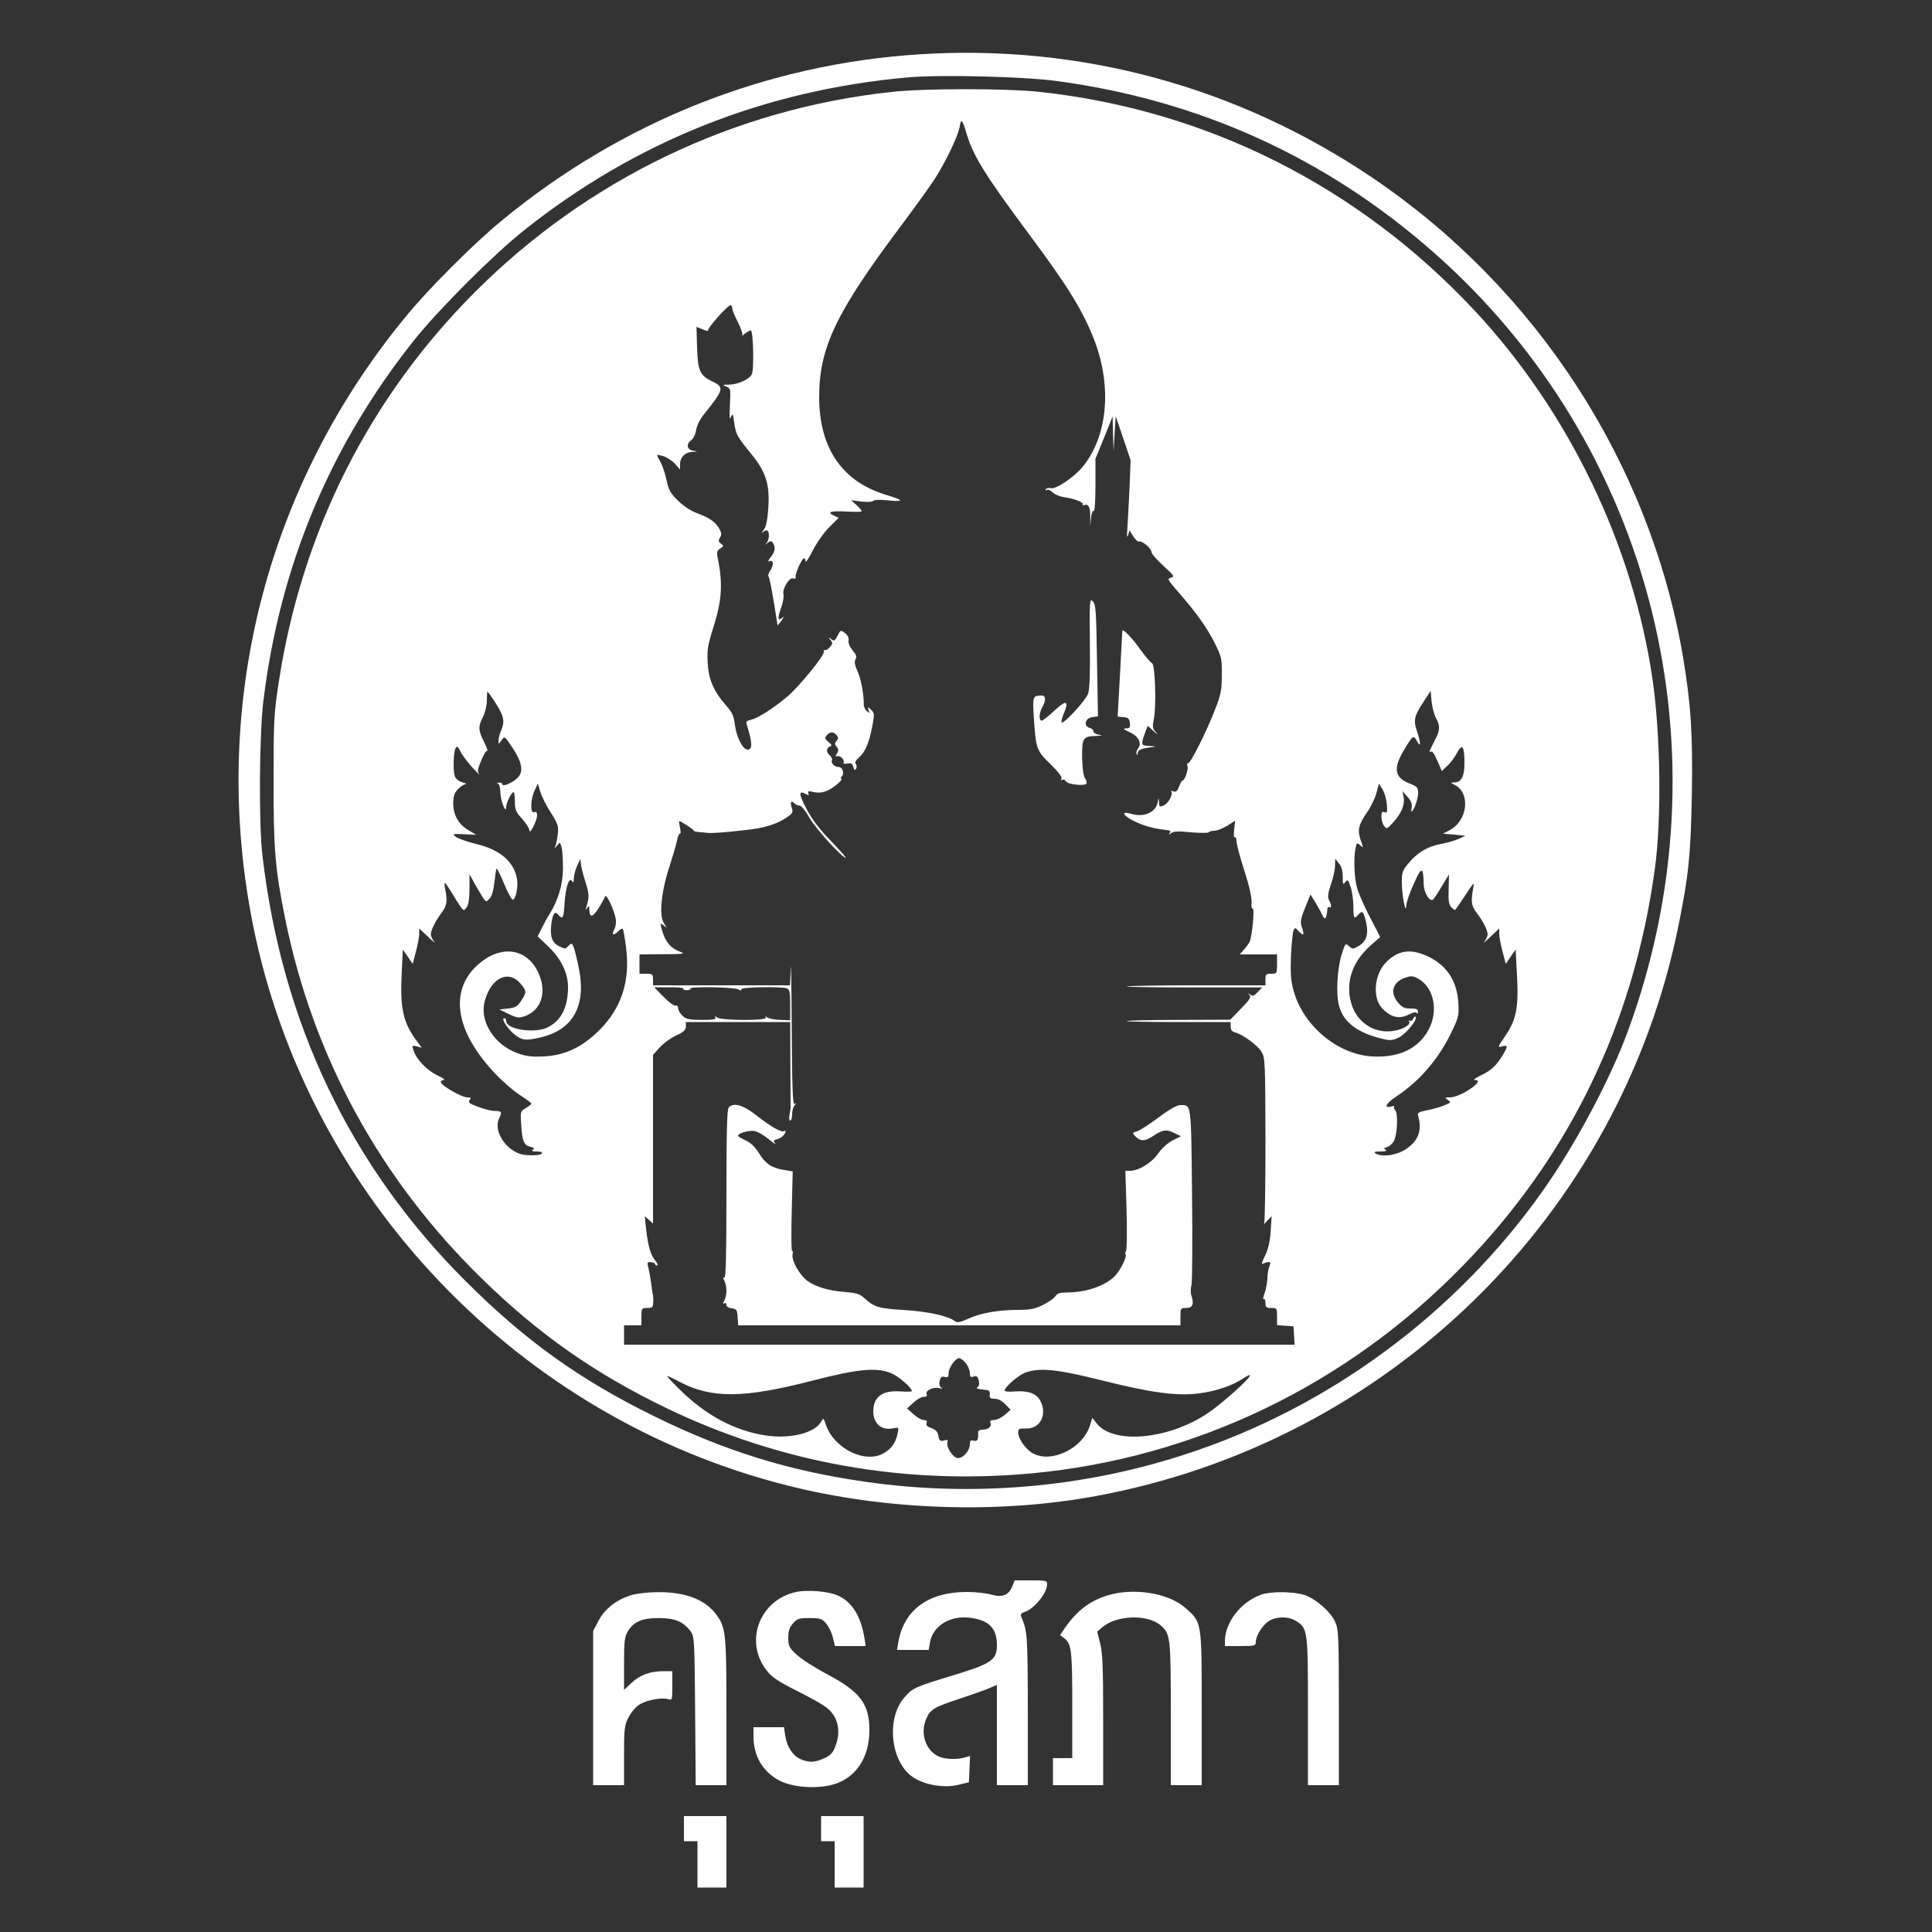 <?xml version="1.0" standalone="no"?>
<!DOCTYPE svg PUBLIC "-//W3C//DTD SVG 20010904//EN"
 "http://www.w3.org/TR/2001/REC-SVG-20010904/DTD/svg10.dtd">
<svg version="1.0" xmlns="http://www.w3.org/2000/svg"
 width="1000pt" height="1000pt" viewBox="0 0 1000 1000"
 preserveAspectRatio="xMidYMid meet">
<rect x="0" y="0" width="1000" height="1000" fill="#333333" stroke="none"/>
<g transform="translate(0,1000) scale(0.1,-0.1)"
fill="#ffffff" stroke="none">
<path d="M4761 9719 c-795 -50 -1547 -350 -2168 -864 -139 -114 -374 -349
-488 -488 -733 -886 -1021 -2032 -795 -3157 283 -1405 1372 -2548 2766 -2899
505 -128 1088 -148 1594 -55 1518 279 2717 1454 3019 2959 52 259 62 360 68
675 5 314 -5 468 -47 717 -172 997 -756 1898 -1605 2472 -696 471 -1509 693
-2344 640z m706 -138 c741 -99 1397 -397 1953 -887 1140 -1004 1536 -2597
1004 -4036 -91 -248 -274 -590 -441 -825 -449 -634 -1106 -1119 -1843 -1359
-533 -175 -1108 -224 -1665 -143 -397 57 -726 160 -1090 339 -385 189 -668
392 -976 700 -597 596 -951 1339 -1051 2205 -19 167 -16 617 5 795 85 700 345
1322 781 1870 128 160 406 438 566 566 581 463 1248 728 1995 794 166 14 588
4 762 -19z"/>
<path d="M4613 9524 c-814 -88 -1571 -452 -2153 -1034 -549 -549 -898 -1242
-1017 -2020 -25 -162 -27 -199 -27 -505 -1 -354 8 -465 60 -720 145 -716 492
-1350 1020 -1865 295 -288 584 -490 955 -669 588 -283 1229 -398 1889 -337
845 79 1632 457 2233 1076 551 566 883 1253 992 2050 36 256 30 694 -11 980
-101 699 -434 1389 -920 1911 -603 646 -1392 1042 -2259 1134 -174 18 -591 18
-762 -1z m391 -219 c35 -116 100 -219 334 -533 192 -258 271 -387 329 -540 89
-239 65 -491 -63 -648 -43 -53 -139 -118 -165 -111 -10 3 -22 0 -26 -5 -3 -7
-1 -8 5 -4 6 4 20 -2 31 -13 10 -10 36 -21 57 -24 55 -8 105 -27 98 -38 -3 -5
1 -6 9 -3 21 8 31 -13 30 -65 l0 -46 4 43 c2 23 8 40 14 37 5 -4 9 48 9 132
l0 139 45 109 44 110 2 -90 3 -90 5 90 6 90 39 -114 38 -113 -6 -152 c-4 -83
-9 -176 -11 -206 -3 -36 -2 -46 4 -30 l7 25 20 -31 c10 -17 24 -29 30 -27 16
5 64 -36 64 -54 0 -9 28 -41 62 -72 55 -50 59 -56 39 -61 -21 -5 -18 -9 34
-70 95 -108 154 -191 193 -270 35 -70 37 -80 36 -165 0 -79 -5 -101 -36 -180
-45 -116 -125 -275 -138 -275 -5 0 -7 -7 -4 -15 7 -16 -14 -75 -25 -75 -4 0
-12 -14 -18 -31 -9 -24 -16 -30 -30 -25 -9 4 -15 4 -11 1 12 -13 -13 -62 -37
-73 -23 -11 -25 -9 -26 16 -2 27 -2 27 -6 2 -10 -55 -72 -83 -139 -62 -53 16
-43 -9 14 -37 45 -23 97 -38 152 -45 40 -5 42 -5 34 -18 -6 -10 -4 -10 8 0 12
9 37 11 102 4 48 -4 89 -4 92 0 3 4 16 8 30 8 13 0 43 12 66 26 l41 26 -5 -46
c-3 -25 -2 -43 3 -40 5 3 9 -6 9 -20 0 -14 18 -83 41 -153 26 -81 39 -141 37
-165 -2 -20 1 -34 6 -31 11 7 -3 -145 -16 -172 -6 -11 -20 -30 -31 -42 l-20
-23 96 0 97 0 0 -50 c0 -49 -1 -50 -30 -50 -27 0 -30 -3 -30 -30 l0 -30 -362
0 c-199 0 -359 -3 -356 -6 4 -3 162 -5 353 -5 l348 0 -23 -24 c-19 -20 -26
-23 -39 -13 -13 10 -14 10 -4 -2 10 -11 2 -24 -44 -71 l-55 -57 -266 -1 c-145
0 -267 -3 -270 -6 -3 -3 117 -5 266 -5 l272 0 0 -24 c0 -16 7 -26 23 -30 38
-9 114 -65 136 -99 19 -31 20 -48 21 -456 0 -233 -3 -429 -7 -435 -5 -7 3 0
15 14 l24 25 -5 -79 c-4 -54 -13 -93 -30 -127 -13 -26 -19 -45 -13 -41 6 3 19
8 28 9 15 2 16 -1 8 -23 -6 -14 -10 -42 -10 -62 -1 -20 -7 -54 -14 -74 -8 -21
-10 -35 -5 -32 5 3 9 -6 9 -20 0 -22 4 -26 30 -26 29 0 30 -2 30 -44 l0 -45
43 -3 42 -3 3 -48 3 -47 -1735 0 -1736 0 0 50 0 50 45 0 45 0 0 45 c0 43 1 45
30 45 26 0 30 4 31 28 1 15 0 32 -1 37 -2 6 -6 35 -10 65 -4 30 -11 67 -15 82
-6 23 -4 27 14 25 12 -1 21 -5 21 -9 0 -4 5 -8 11 -8 6 0 1 12 -10 26 -25 32
-37 76 -47 164 l-7 65 22 -19 21 -19 0 436 0 437 34 38 c19 21 57 49 85 62 40
18 51 29 51 47 l0 23 270 0 270 0 1 -217 c1 -120 1 -220 1 -223 1 -3 -2 -20
-5 -37 -4 -19 -2 -33 3 -33 6 0 10 15 10 33 0 18 6 39 13 46 10 11 10 13 0 7
-10 -6 -13 76 -15 391 -1 219 -4 359 -5 311 l-4 -88 -354 0 -355 0 0 30 c0 28
-3 30 -35 30 l-35 0 0 50 0 50 123 1 c98 0 116 3 92 11 -55 19 -84 55 -102
126 -6 25 -5 26 12 12 18 -14 18 -14 1 12 -26 39 -13 165 29 293 18 55 36 117
40 137 4 21 11 36 15 33 4 -3 4 11 0 30 -4 19 -6 35 -5 35 9 0 75 -43 75 -48
0 -4 14 -8 30 -9 17 -1 36 -3 43 -4 26 -4 195 12 262 24 69 13 120 34 161 66
17 13 19 22 12 40 -10 28 -3 40 14 23 7 -7 19 -12 27 -12 9 0 32 -29 51 -63
31 -55 169 -207 188 -207 4 0 -31 39 -78 88 -59 60 -97 111 -125 164 -41 78
-42 98 -6 79 17 -9 20 -9 15 3 -4 12 1 13 29 6 26 -5 46 -3 74 10 34 16 83 60
66 60 -4 0 -2 5 4 11 15 15 4 49 -16 49 -22 0 -41 19 -35 35 3 6 -2 18 -11 25
-19 16 -19 39 0 46 12 5 11 9 -7 24 -19 15 -20 20 -9 34 17 20 35 20 51 1 10
-12 10 -18 0 -30 -10 -12 -10 -18 1 -31 10 -12 10 -20 1 -34 -9 -15 -9 -18 2
-14 15 6 40 -21 32 -34 -3 -5 6 -7 20 -4 20 4 26 0 31 -18 4 -16 8 -18 14 -9
4 7 4 18 -1 24 -7 8 -1 19 16 34 32 28 52 75 69 162 12 64 11 69 -7 86 -18 16
-19 16 -12 -3 7 -17 6 -17 -9 -5 -9 7 -17 23 -16 35 0 55 -15 135 -33 173 -14
31 -17 47 -10 60 8 13 4 24 -15 47 -15 18 -23 38 -21 51 3 13 -4 27 -18 38
-23 17 -24 17 -39 -14 -14 -27 -18 -29 -33 -17 -15 12 -16 11 -3 -5 12 -15 11
-20 -4 -37 -10 -11 -21 -17 -25 -15 -4 3 -7 -1 -6 -9 2 -21 -126 -177 -186
-229 -72 -61 -155 -115 -190 -122 -24 -6 -28 -10 -22 -28 28 -89 30 -127 4
-127 -26 0 -59 66 -67 133 -5 42 -14 61 -46 97 -63 72 -90 134 -94 220 -4 65
0 90 31 188 43 136 48 224 20 359 -5 25 -2 34 14 44 19 12 19 14 4 25 -14 10
-15 16 -5 32 9 15 8 25 -6 49 -22 34 -49 53 -116 78 -30 11 -69 37 -96 64 -39
38 -49 56 -59 106 -7 33 -21 75 -31 93 -24 43 -25 42 14 31 17 -5 44 -22 60
-39 l27 -30 0 27 c0 36 26 63 64 64 30 2 30 2 4 6 -33 5 -38 35 -10 55 10 7
22 30 25 51 3 22 19 54 34 74 110 137 114 148 51 178 -66 32 -76 54 -80 177
l-3 106 33 -13 c18 -8 30 -10 27 -5 -6 9 101 130 116 130 5 0 9 -7 9 -15 0 -9
13 -42 30 -74 16 -32 26 -62 22 -67 -4 -5 2 -1 14 9 11 9 25 17 30 17 13 0 18
-204 5 -228 -14 -26 -71 -52 -118 -53 -34 0 -36 -1 -14 -10 23 -9 23 -12 19
-96 -3 -63 -2 -80 5 -62 9 22 11 19 17 -27 9 -63 14 -72 88 -163 78 -95 98
-161 88 -288 -4 -60 -12 -93 -24 -107 -13 -16 -13 -18 -1 -8 9 6 19 9 22 5 11
-11 8 -48 -5 -63 -11 -12 -10 -12 5 0 16 12 20 12 28 -1 14 -22 11 -44 -12
-73 -15 -19 -16 -24 -5 -20 21 8 21 -24 1 -52 -8 -12 -11 -25 -7 -28 4 -4 16
-63 27 -131 l20 -123 20 26 c15 21 15 24 2 13 -22 -18 -23 0 -2 59 8 23 13 52
10 64 -7 28 31 90 51 82 9 -3 14 -1 12 7 -4 16 32 97 44 97 4 0 8 -7 8 -16 0
-9 16 16 36 55 20 40 58 94 85 121 l50 50 -26 12 c-39 18 -12 25 71 20 41 -2
74 -2 74 2 0 4 -12 18 -27 32 l-28 25 54 -7 c30 -3 56 -2 60 3 3 6 33 7 68 4
92 -10 95 -1 11 24 -236 67 -358 242 -358 510 0 255 87 437 419 880 74 99 154
210 178 247 57 88 122 224 130 271 7 47 14 40 37 -38z m-2445 -2934 c48 -75
55 -102 37 -146 -9 -21 -16 -47 -16 -58 0 -21 0 -21 16 1 16 23 16 23 55 -36
51 -76 60 -124 29 -157 -25 -26 -80 -50 -80 -34 0 5 -8 9 -17 8 -11 0 -13 -3
-5 -6 7 -2 12 -23 12 -46 1 -42 29 -113 30 -74 0 22 28 77 38 77 4 0 7 -22 7
-49 0 -42 5 -54 38 -90 20 -22 37 -49 37 -59 1 -26 39 48 40 77 0 16 -4 22
-15 17 -21 -8 -20 65 2 112 l17 36 13 -43 c7 -24 31 -72 54 -107 35 -55 40
-69 37 -106 -3 -24 -8 -52 -12 -63 -7 -19 -7 -19 8 -1 14 18 15 17 23 -10 4
-16 7 -65 7 -109 -1 -84 -25 -165 -69 -235 -12 -19 -31 -54 -42 -76 l-20 -41
54 -51 c67 -64 103 -137 103 -212 0 -102 -34 -171 -104 -207 -65 -34 -216 -12
-216 32 0 8 -5 15 -10 15 -19 0 19 -58 55 -86 38 -29 56 -31 127 -15 173 38
244 163 204 360 -9 45 -21 93 -26 107 -9 23 -11 24 -26 10 -18 -19 -17 -19
-47 -5 -38 17 -51 50 -44 110 7 60 18 77 37 54 22 -27 28 -17 32 58 5 84 24
140 38 117 7 -11 10 -8 10 13 0 15 8 44 17 65 l17 37 3 -30 c2 -16 13 -58 24
-93 19 -58 20 -77 3 -129 -5 -15 -4 -15 5 -3 9 13 11 12 11 -5 1 -46 16 -46
47 2 17 27 32 55 35 63 6 18 47 -70 55 -116 3 -17 0 -41 -7 -53 -16 -31 -6
-37 19 -12 11 11 22 17 25 13 3 -5 10 -47 16 -94 24 -176 -25 -322 -144 -436
-89 -86 -173 -124 -281 -130 -65 -3 -91 0 -140 18 -119 45 -194 165 -166 268
32 121 123 165 186 90 31 -36 31 -46 2 -89 -19 -28 -30 -35 -67 -39 l-45 -5
47 -23 c41 -20 52 -22 81 -13 89 30 120 126 73 227 -59 127 -193 146 -311 42
-153 -135 -119 -348 90 -567 40 -42 98 -92 129 -111 30 -19 55 -38 56 -42 0
-4 -13 -14 -29 -24 -28 -16 -28 -18 -23 -88 5 -84 14 -104 48 -112 19 -5 22
-9 12 -15 -9 -6 -2 -9 20 -9 20 0 31 -4 27 -10 -8 -13 -86 -13 -118 -1 -79 30
-132 123 -104 181 17 34 14 40 -24 40 -16 0 -53 9 -84 21 -46 17 -54 23 -44
35 9 11 7 14 -13 14 -27 0 -130 58 -136 78 -2 6 5 12 15 12 10 0 -5 11 -33 24
-53 25 -107 80 -123 128 -10 27 -9 28 16 22 l26 -7 -25 34 c-71 94 -88 169
-79 349 l6 125 26 -37 25 -37 17 64 c9 35 17 76 17 91 l0 28 47 -44 c26 -25
40 -36 30 -24 -9 11 -17 28 -17 38 0 21 25 71 56 112 26 34 31 60 19 117 -4
20 -5 37 -2 37 3 0 19 -24 36 -52 17 -29 38 -62 46 -73 16 -20 16 -20 31 -1 9
13 14 46 14 95 l0 76 28 -51 c16 -27 35 -60 43 -72 16 -22 16 -22 34 -2 11 12
20 44 24 84 4 36 9 67 11 70 3 2 21 -34 40 -80 19 -46 39 -83 45 -81 16 5 28
71 21 109 -16 88 -88 150 -209 179 -49 12 -97 29 -108 38 -19 15 -16 16 43 13
l63 -3 -39 23 c-52 30 -80 79 -80 140 0 36 6 54 24 73 13 14 31 25 39 26 9 0
2 5 -16 10 -19 6 -35 18 -39 32 -10 30 -7 124 4 144 8 13 12 10 26 -18 9 -19
38 -56 63 -84 26 -27 41 -42 34 -33 -11 15 -9 27 10 72 12 30 26 53 31 50 5
-4 -2 17 -16 45 -31 61 -32 80 -6 131 11 22 20 59 20 85 0 25 1 45 3 45 2 0
18 -22 36 -49z m4874 -88 c23 -44 22 -62 -13 -128 -17 -32 -25 -53 -18 -47 10
8 19 -3 37 -44 l24 -55 29 28 c17 15 39 46 50 67 26 50 38 34 38 -53 0 -70
-16 -101 -54 -101 -19 0 -19 -1 4 -13 82 -41 67 -184 -25 -233 l-36 -19 58 -5
58 -6 -35 -16 c-19 -9 -62 -21 -95 -27 -67 -12 -122 -46 -169 -104 -28 -35
-31 -46 -30 -100 1 -69 21 -165 23 -114 0 16 18 67 39 113 40 91 49 90 51 -2
1 -46 32 -96 50 -79 5 6 26 37 45 70 l36 59 -2 -77 c-2 -61 1 -80 15 -94 9 -9
18 -15 20 -12 2 2 19 27 38 55 64 97 60 93 53 49 -11 -62 -8 -83 18 -118 33
-42 58 -92 58 -113 0 -10 -8 -27 -17 -38 -10 -12 4 -1 30 24 l47 44 0 -28 c0
-15 8 -56 17 -91 l17 -64 25 37 26 37 7 -135 c9 -165 -3 -227 -62 -314 -39
-57 -40 -58 -15 -52 30 8 31 1 4 -44 -34 -56 -61 -81 -114 -106 -27 -13 -42
-24 -32 -24 25 0 21 -13 -10 -37 -46 -33 -90 -53 -119 -53 -26 0 -27 -1 -9
-14 17 -12 15 -14 -26 -30 -24 -9 -64 -20 -89 -24 -32 -6 -44 -13 -41 -23 24
-80 3 -136 -67 -180 -48 -30 -120 -39 -152 -19 -11 7 -5 10 25 10 26 0 35 3
27 9 -11 6 -9 9 6 13 11 3 27 16 35 29 19 29 25 142 9 162 -7 8 -9 16 -6 20 3
3 -3 3 -14 0 -42 -11 -29 16 26 52 123 82 221 197 288 339 34 71 36 82 32 149
-7 107 -57 186 -148 232 -91 46 -158 40 -222 -22 -65 -62 -77 -187 -23 -243
44 -46 87 -56 135 -32 26 13 41 15 44 8 2 -6 5 -3 5 7 1 13 -7 17 -38 17 -32
0 -44 6 -65 31 -44 52 -27 107 39 129 30 10 40 9 68 -7 80 -47 103 -167 51
-263 -53 -99 -155 -146 -293 -138 -179 11 -357 160 -406 342 -14 50 -16 89
-13 178 3 62 9 121 13 131 7 17 9 17 27 -3 26 -27 31 -21 17 19 -10 28 -8 42
16 102 l28 69 23 -37 c13 -21 30 -51 37 -67 12 -23 15 -25 21 -11 3 9 6 26 6
36 0 11 5 17 10 14 13 -8 13 11 -1 36 -8 16 -6 35 10 82 12 33 21 77 21 96 l1
36 19 -24 c14 -16 20 -38 20 -69 0 -40 2 -44 13 -28 12 16 15 14 28 -26 8 -23
14 -69 14 -100 0 -61 4 -68 25 -43 21 25 28 18 41 -39 14 -63 1 -101 -43 -125
-24 -14 -28 -14 -46 2 -18 16 -19 15 -37 -41 -24 -75 -31 -209 -14 -269 24
-86 96 -140 229 -171 37 -9 50 -7 82 9 37 19 97 93 85 106 -4 3 -9 -2 -13 -11
-3 -9 -11 -13 -17 -9 -6 3 -7 1 -3 -5 9 -15 -30 -39 -76 -47 -101 -19 -195 41
-224 142 -31 108 5 215 100 299 l50 44 -53 102 c-30 57 -60 126 -67 153 -15
53 -18 152 -8 204 6 30 8 31 24 16 17 -16 17 -14 3 26 -18 53 -12 80 34 146
20 29 41 74 48 100 l12 47 18 -28 c10 -15 20 -49 23 -77 4 -43 2 -49 -12 -43
-12 5 -16 0 -16 -23 0 -16 6 -38 14 -48 13 -17 15 -17 45 16 43 46 64 94 56
133 l-6 31 26 -29 c18 -20 25 -37 22 -53 -2 -12 -3 -23 -1 -23 11 0 34 64 34
93 0 31 -4 36 -45 52 -76 29 -85 78 -29 171 47 79 50 81 68 48 21 -39 21 -9 0
52 -19 56 -14 79 34 151 l37 57 5 -55 c3 -30 13 -68 23 -86z m-3896 -1400 c-3
-5 5 -8 18 -8 13 0 21 3 18 8 -7 12 226 8 249 -4 15 -8 19 -8 14 0 -8 12 208
16 238 5 13 -5 16 -22 16 -86 l0 -79 -52 2 c-29 1 -59 7 -67 13 -11 8 -13 8
-7 -1 10 -17 -232 -16 -253 1 -11 8 -13 8 -8 -1 6 -9 -12 -12 -70 -12 -65 0
-82 4 -100 21 -13 12 -23 30 -23 39 0 11 -5 16 -13 14 -7 -3 -35 17 -62 45
l-49 50 77 0 c43 0 76 -3 74 -7z m1462 -1939 c12 -15 21 -38 21 -51 0 -20 4
-23 20 -18 15 5 21 0 26 -21 4 -17 2 -29 -7 -34 -8 -6 1 -10 27 -12 34 -3 39
-6 37 -25 -2 -19 2 -23 25 -23 18 0 38 -10 56 -29 l27 -28 -31 -27 c-17 -14
-42 -26 -55 -26 -18 0 -23 -4 -18 -16 7 -18 -12 -34 -43 -34 -12 0 -22 -6 -21
-12 1 -41 -4 -50 -23 -45 -16 4 -20 0 -20 -18 0 -37 -41 -79 -68 -71 -25 8
-56 61 -48 82 4 11 0 13 -18 8 -20 -5 -24 -1 -29 24 -4 22 -14 33 -36 40 -22
8 -29 15 -25 26 4 11 0 16 -15 16 -11 0 -35 14 -53 30 l-33 30 33 30 c18 17
42 30 53 30 15 0 19 5 15 15 -7 19 37 38 68 30 15 -5 17 -4 7 3 -9 6 -11 19
-7 35 4 19 11 24 26 20 16 -4 20 0 20 19 0 29 35 78 55 78 7 0 23 -12 34 -26z
m-381 -54 c37 -17 102 -74 102 -90 0 -4 -26 -4 -58 -2 -96 7 -142 -28 -142
-105 1 -62 43 -98 101 -86 32 6 32 6 25 -27 -9 -45 -30 -77 -69 -100 -95 -59
-259 20 -302 145 -12 36 -13 37 -24 18 -31 -60 -160 -92 -287 -73 -160 24
-311 104 -446 238 -37 36 -66 67 -64 69 1 2 27 -10 57 -26 169 -91 336 -90
699 4 236 61 332 69 408 35z m1082 -34 c258 -65 392 -83 507 -68 90 12 174 41
227 77 20 13 36 21 36 16 0 -17 -154 -154 -225 -200 -203 -133 -484 -157 -568
-49 l-23 29 -12 -38 c-37 -121 -204 -201 -300 -143 -36 22 -72 74 -72 106 0
19 6 21 41 20 73 -2 111 72 74 143 -19 38 -63 54 -130 49 -33 -3 -55 -1 -55 5
0 18 76 83 111 94 77 25 164 15 389 -41z"/>
<path d="M5641 6675 c2 -161 -1 -241 -9 -265 -12 -35 -126 -159 -137 -149 -3
3 2 23 10 43 30 70 15 76 -46 19 -31 -29 -61 -53 -67 -53 -16 0 -14 40 3 70
20 36 19 60 -4 60 -45 0 -47 -5 -40 -113 11 -164 13 -171 86 -242 42 -41 62
-68 57 -76 -4 -7 -3 -10 4 -5 6 3 14 0 19 -8 10 -17 101 -26 107 -11 2 6 -2
19 -9 28 -7 10 -13 53 -14 107 -1 101 4 109 76 111 30 2 32 3 11 6 -16 2 -28
10 -28 17 0 8 -9 16 -21 19 -33 9 -22 51 15 55 l29 4 -5 289 c-4 259 -6 291
-22 307 -16 16 -17 6 -15 -213z"/>
<path d="M5809 6734 c0 -5 -6 -107 -12 -226 l-12 -217 30 -3 c24 -2 31 -8 33
-30 3 -23 -1 -28 -20 -28 -18 0 -13 -5 19 -20 46 -20 65 -58 43 -85 -6 -8 -10
-20 -7 -27 4 -8 6 -7 6 4 1 17 17 24 76 31 22 3 18 4 -14 6 -47 1 -48 5 -21
77 l11 27 32 -29 c18 -16 23 -18 11 -5 -19 20 -20 28 -12 68 14 63 7 285 -9
290 -7 3 -32 32 -57 66 -46 66 -96 117 -97 101z"/>
<path d="M3772 4268 c-9 -9 -12 -123 -12 -451 0 -316 -3 -436 -11 -431 -8 5
-8 1 0 -14 6 -11 11 -35 11 -52 0 -17 -5 -41 -11 -52 -8 -15 -8 -19 0 -14 6 4
11 1 11 -8 0 -9 11 -16 28 -18 24 -3 27 -7 30 -45 l3 -43 1145 0 1144 0 0 45
c0 43 1 45 29 45 34 0 42 19 28 63 -5 15 -5 39 0 55 4 15 6 226 3 470 -5 481
-3 462 -61 462 -17 0 -58 -23 -114 -65 -48 -36 -98 -68 -111 -71 -23 -6 -24
-8 -9 -24 27 -29 50 -29 95 1 49 33 69 35 111 13 l31 -15 -43 -22 c-25 -13
-56 -41 -74 -67 -33 -48 -101 -90 -145 -90 l-25 0 6 -202 c3 -112 2 -208 -3
-214 -4 -6 -5 -13 -2 -16 9 -10 -26 -82 -54 -111 -50 -53 -150 -87 -256 -87
-29 0 -45 -5 -53 -19 -6 -10 -35 -30 -64 -45 -43 -21 -67 -26 -128 -26 -104 0
-196 -16 -260 -46 -38 -17 -57 -21 -66 -14 -34 28 -136 51 -260 59 -136 8
-160 15 -210 61 -25 23 -42 28 -105 33 -84 7 -146 26 -191 57 -39 29 -82 104
-77 135 3 13 2 22 -2 20 -4 -3 -5 89 -2 204 l5 208 -43 7 c-64 10 -98 32 -131
86 -20 33 -43 55 -69 67 -22 10 -40 21 -40 24 0 14 60 31 88 24 16 -3 49 -23
73 -43 24 -20 38 -29 31 -20 -11 13 -9 17 12 22 14 3 31 16 37 27 7 14 7 19 0
15 -15 -10 -65 18 -145 80 -70 55 -117 69 -144 42z"/>
<path d="M5240 1790 c-19 -47 -53 -60 -108 -44 -25 8 -82 14 -128 14 -196 0
-322 -90 -353 -253 l-8 -47 82 0 82 0 6 36 c14 86 100 142 201 131 102 -10
146 -53 146 -141 0 -78 -26 -96 -225 -157 -198 -60 -212 -66 -253 -114 -97
-109 -73 -336 44 -414 62 -41 161 -57 235 -39 l54 13 3 68 3 68 -28 -8 c-43
-12 -105 -9 -138 7 -65 33 -93 119 -61 193 20 48 41 61 166 102 63 21 134 46
158 56 l42 18 0 -259 0 -260 80 0 80 0 0 393 c-1 389 -2 402 -34 479 -5 11 -1
18 14 23 52 16 120 99 120 145 0 19 -6 20 -84 20 l-84 0 -12 -30z"/>
<path d="M4121 1760 c-180 -38 -265 -238 -166 -388 33 -50 60 -69 186 -132 57
-29 118 -63 135 -77 62 -46 79 -124 47 -204 -12 -32 -26 -46 -57 -60 -50 -22
-76 -23 -121 -5 -41 18 -72 64 -81 123 l-6 43 -79 0 -79 0 0 -49 c0 -99 47
-180 132 -226 69 -37 194 -46 283 -21 115 34 185 139 185 280 0 138 -48 200
-222 292 -62 33 -131 77 -155 100 -39 36 -43 45 -43 87 0 34 6 53 24 74 22 25
31 28 86 28 55 0 64 -3 86 -28 13 -15 29 -48 35 -73 l11 -44 80 0 79 0 -6 38
c-19 119 -67 195 -144 226 -50 20 -153 28 -210 16z"/>
<path d="M3269 1744 c-77 -23 -140 -72 -171 -133 l-28 -53 0 -399 0 -399 80 0
80 0 0 153 c0 139 2 157 23 197 12 25 37 55 55 66 35 24 118 40 151 29 20 -6
21 -3 21 69 l0 76 -46 0 c-69 0 -123 -20 -166 -61 l-38 -36 0 136 c0 117 3
140 20 168 30 49 73 68 160 68 83 0 126 -18 164 -68 20 -28 21 -40 24 -413 l3
-384 79 0 80 0 0 378 c0 411 -3 440 -55 508 -58 76 -159 114 -299 113 -50 0
-112 -7 -137 -15z"/>
<path d="M5728 1741 c-92 -30 -156 -80 -218 -170 l-23 -34 21 -16 c38 -29 42
-62 42 -347 l0 -274 -50 0 -50 0 0 -70 0 -70 130 0 130 0 0 338 c0 273 -3 349
-16 397 l-15 60 26 22 c74 64 236 69 304 9 49 -44 51 -59 51 -456 l0 -370 80
0 80 0 0 398 c0 453 1 444 -85 520 -89 78 -271 106 -407 63z"/>
<path d="M6527 1746 c-103 -37 -185 -141 -187 -238 l0 -28 80 0 c74 0 80 2 80
20 0 28 23 70 54 99 36 34 110 39 154 11 61 -38 62 -49 62 -470 l0 -380 80 0
80 0 0 403 c0 368 -2 405 -19 442 -24 53 -100 119 -158 139 -57 19 -174 20
-226 2z"/>
<path d="M3540 535 l0 -65 35 0 35 0 0 -120 0 -120 75 0 75 0 0 185 0 185
-110 0 -110 0 0 -65z"/>
<path d="M4250 535 l0 -65 35 0 35 0 0 -120 0 -120 75 0 75 0 0 185 0 185
-110 0 -110 0 0 -65z"/>
</g>
</svg>
